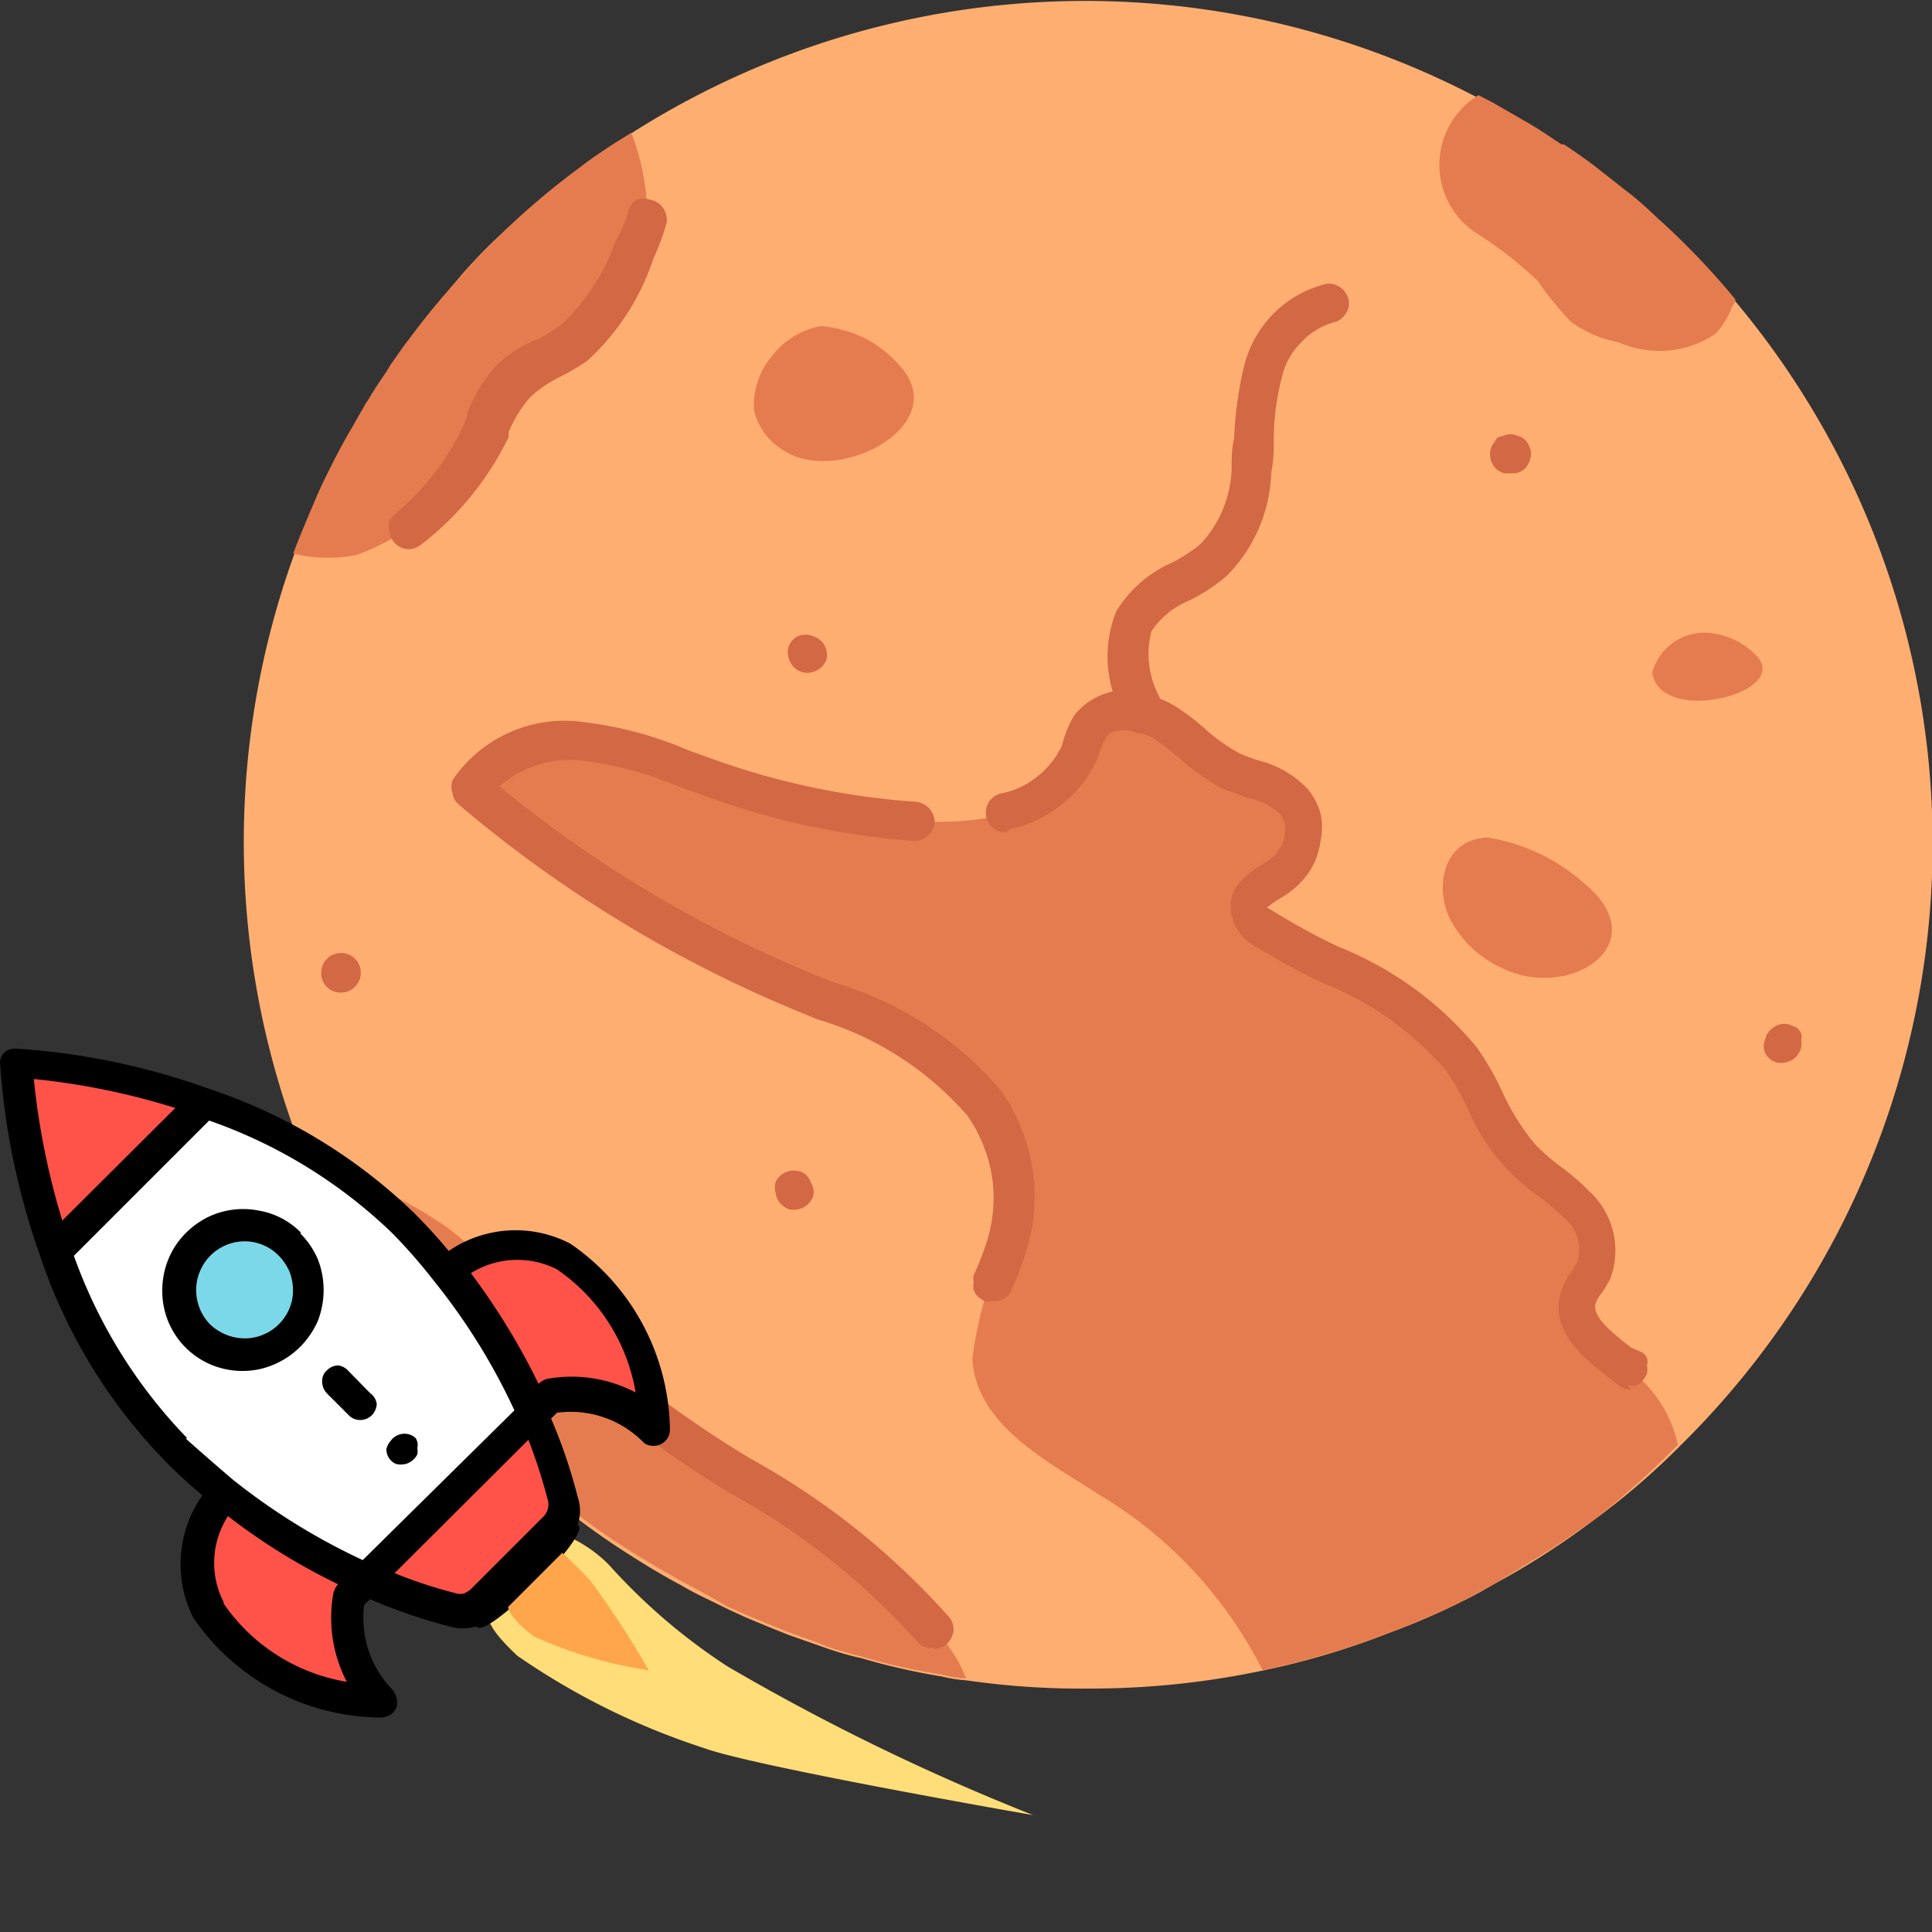 <svg xmlns="http://www.w3.org/2000/svg" viewBox="0 0 40 40"><rect x="0" y="0" width="40" height="40" fill="#333333" stroke="none"/><defs><style>.cls-1{fill:#010048;fill-opacity:0.01;}.cls-2{fill:#ffae71;}.cls-3{fill:#d36845;}.cls-4{fill:#e57c4f;}.cls-5{fill:#ff5249;}.cls-6{fill:#fff;}.cls-7{fill:#7bd8e8;}.cls-8{fill:#ffdd78;}.cls-9{fill:#ffa64d;}</style></defs><title>logo</title><g id="Слой_2" data-name="Слой 2"><g id="Слой_1-2" data-name="Слой 1"><circle class="cls-1" cx="20" cy="20" r="20"/><path class="cls-2" d="M35.93,6.24a15.57,15.57,0,0,0-1.64-1.71c-.2-.19-.41-.37-.63-.55L33,3.46l-.52-.38L32.37,3s0,0-.07,0a7.49,7.49,0,0,0-.73-.45c-.27-.14-.48-.29-.72-.41L30.55,2A17.48,17.48,0,0,0,12,3.5a18.82,18.82,0,0,0-1.87,1.58c-.2.2-.39.4-.58.62Q9,6.35,8.5,7.05c-.08.1-.16.22-.24.34l-.15.21L8,7.74l-.39.6-.06.12a5.61,5.61,0,0,0-.3.51c-.08.16-.27.5-.39.73a6.39,6.39,0,0,0-.31.66c-.1.23-.3.69-.46,1.12A17.52,17.52,0,0,0,6.58,24.6c.2.44.42.88.66,1.3.11.21.24.42.38.65a.41.41,0,0,0,.07.11l.08.12c.14.23.29.46.45.68s.26.37.39.54.3.4.46.58c.36.46.72.86,1.09,1.27A12.45,12.45,0,0,0,11.4,31a15.67,15.67,0,0,0,1.34,1c.44.29.89.57,1.36.82.17.1.36.2.53.28l.47.23.35.16.48.2.4.16.54.19.23.08a6.09,6.09,0,0,0,.73.21,13.89,13.89,0,0,0,1.67.38,3,3,0,0,0,.51.08,16.55,16.55,0,0,0,2.53.17,17.29,17.29,0,0,0,3.59-.37,16.16,16.16,0,0,0,2.65-.79,14,14,0,0,0,1.38-.59c.25-.12.5-.25.73-.39A16.35,16.35,0,0,0,33,31.47a14.9,14.9,0,0,0,1.81-1.56A17.48,17.48,0,0,0,35.93,6.24Z"/><path class="cls-3" d="M36.8,22a.37.37,0,0,1-.25-.19.36.36,0,0,1,0-.3.37.37,0,0,1,.19-.25.36.36,0,0,1,.3-.05l.15.06a.4.4,0,0,1,.1.12.24.24,0,0,1,0,.14.43.43,0,0,1,0,.16,0,0,0,0,1,0,0,.41.41,0,0,1-.18.25A.45.45,0,0,1,36.8,22Z"/><path class="cls-4" d="M9.27,25.42c1.13.88,2,2,3.07,3,2.37,2.1,5.68,3.21,7.41,5.83a2.6,2.6,0,0,1,.25.5,2.17,2.17,0,0,1-.5-.08,12.48,12.48,0,0,1-1.69-.38q-.36-.09-.72-.21L16.9,34l-.58-.21-.4-.16-.48-.2-.36-.16L14.6,33l-.52-.28c-.46-.26-.92-.53-1.36-.82s-.9-.63-1.32-1-.85-.73-1.24-1.1A13.55,13.55,0,0,1,9,28.6L8.56,28c-.15-.2-.26-.34-.37-.52s-.32-.46-.46-.68l-.08-.13-.08-.13a5.59,5.59,0,0,1-.32-.65,9.16,9.16,0,0,1-.43-.82c-.08-.16-.16-.32-.23-.49l-.2-.49A9.3,9.3,0,0,1,9.27,25.42Z"/><path class="cls-4" d="M36.38,13.59c.56.64-1.14,1.17-1.83.79a.58.58,0,0,1-.23-.18.57.57,0,0,1-.11-.28,1.12,1.12,0,0,1,1.14-.82A1.55,1.55,0,0,1,36.38,13.59Z"/><path class="cls-4" d="M34.29,4.49A15.57,15.57,0,0,1,35.93,6.2c0,.06-.06.12-.08.18a1.69,1.69,0,0,1-.33.53,2.08,2.08,0,0,1-2,.18,2.5,2.5,0,0,1-1-.43,7.11,7.11,0,0,1-.69-.85,8.21,8.21,0,0,0-1.29-1,1.69,1.69,0,0,1,.07-2.84l.29.15.73.42c.24.14.46.29.7.45h.05c.23.15.44.3.64.45l.66.52C33.86,4.09,34.09,4.3,34.29,4.49Z"/><path class="cls-4" d="M32.74,26.85c-.22.63.52,1.1,1,1.51a2.65,2.65,0,0,1,1,1.55A17.92,17.92,0,0,1,33,31.47l-.64.44c-.48.32-1,.62-1.45.9l-.73.39c-.45.21-.92.42-1.38.59a17.32,17.32,0,0,1-2.66.79,8.89,8.89,0,0,0-3.41-3.65c-1.12-.72-2.52-1.45-2.6-2.8a8.57,8.57,0,0,1,.72-2.48,3.36,3.36,0,0,0-.51-2.82c-.85-1.22-2.36-1.73-3.72-2.3a26.06,26.06,0,0,1-6.9-4.19,2.36,2.36,0,0,1,1-.84,2.56,2.56,0,0,1,1.31-.17,9.87,9.87,0,0,1,2.56.73A15.62,15.62,0,0,0,19,17c1.32.08,2.92-.17,3.39-1.38a2.58,2.58,0,0,1,.23-.54.91.91,0,0,1,.47-.3.92.92,0,0,1,.57,0,1.52,1.52,0,0,1,.47.2,16.76,16.76,0,0,0,1.34,1c.45.22,1,.26,1.34.64a1.11,1.11,0,0,1,.17.83,1.08,1.08,0,0,1-.46.71h0c-.27.18-.67.37-.61.73a.68.68,0,0,0,.12.22.8.8,0,0,0,.21.15c1.4.86,3.14,1.33,4.09,2.69A17.8,17.8,0,0,0,31.56,24c.33.36.77.61,1.11,1a1.18,1.18,0,0,1,.38.62,1.21,1.21,0,0,1,0,.73A3.39,3.39,0,0,0,32.74,26.85Z"/><path class="cls-4" d="M32.79,18.28c1.54,1.26-.3,2.47-1.72,1.75a2.28,2.28,0,0,1-1-.91c-.4-.68-.22-1.75.73-1.78A3.93,3.93,0,0,1,32.79,18.28Z"/><path class="cls-4" d="M18.67,7.62c1,1.19-1.26,2.4-2.39,1.74A1.48,1.48,0,0,1,15.85,9a1.45,1.45,0,0,1-.24-.5A1.59,1.59,0,0,1,16,7.35,1.64,1.64,0,0,1,17,6.75a2.63,2.63,0,0,1,.92.26A2.46,2.46,0,0,1,18.67,7.62Z"/><path class="cls-4" d="M6.07,11.46c.14-.37.29-.72.46-1.12.09-.22.2-.44.31-.66s.25-.49.39-.73.2-.35.3-.52a.57.57,0,0,1,.08-.13c.12-.21.25-.4.38-.59l.11-.18c.12-.16.24-.35.37-.51A15.46,15.46,0,0,1,9.58,5.68c.19-.22.37-.42.57-.61A15.61,15.61,0,0,1,12,3.47c.23-.18.47-.34.73-.51l.34-.21a4.87,4.87,0,0,1,.33,1.61,2.85,2.85,0,0,1-.26.83,4.6,4.6,0,0,1-1.26,1.9,7.77,7.77,0,0,0-1.24.81,3,3,0,0,0-.56.92,4.48,4.48,0,0,1-2.7,2.67A3,3,0,0,1,6.07,11.46Z"/><path class="cls-3" d="M31.16,9.8a.36.36,0,0,1-.25-.18.42.42,0,0,1-.05-.31.37.37,0,0,1,.07-.14L31,9.06,31.19,9a.3.3,0,0,1,.16,0h0l.15.05a.43.43,0,0,1,.12.11,1,1,0,0,1,.07.15.43.43,0,0,1,0,.16.39.39,0,0,1-.06.15.25.25,0,0,1-.11.12.34.34,0,0,1-.15.06h-.22Z"/><path class="cls-3" d="M17.12,13.62a.41.41,0,0,1-.19.25.42.42,0,0,1-.31.05.39.39,0,0,1-.25-.2.42.42,0,0,1-.05-.31.4.4,0,0,1,.2-.24.42.42,0,0,1,.31,0,.41.41,0,0,1,.24.19A.45.45,0,0,1,17.12,13.62Z"/><path class="cls-3" d="M16.84,24.75a.41.41,0,0,1-.19.24.47.47,0,0,1-.31.05.5.5,0,0,1-.19-.13.4.4,0,0,1-.09-.21.37.37,0,0,1,0-.23.41.41,0,0,1,.15-.17.42.42,0,0,1,.45,0,.41.41,0,0,1,.13.19A.36.36,0,0,1,16.84,24.75Z"/><path class="cls-3" d="M7.06,20.55a.41.41,0,1,0-.41-.41A.4.4,0,0,0,7.06,20.55Z"/><path class="cls-3" d="M33.77,28.77a.39.39,0,0,1-.26-.09l-.18-.14c-.54-.42-1.28-1-1-1.82a1.22,1.22,0,0,1,.23-.42l.1-.18a.91.91,0,0,0,0-.49.87.87,0,0,0-.27-.41c-.16-.15-.32-.29-.5-.43A4.11,4.11,0,0,1,30.41,23a5.53,5.53,0,0,0-.46-.82,6.45,6.45,0,0,0-2.57-1.83A15.69,15.69,0,0,1,26,19.6a1,1,0,0,1-.33-.28,1,1,0,0,1-.18-.4c-.1-.57.39-.87.68-1.05l.11-.07a.66.66,0,0,0,.21-.23.65.65,0,0,0,.11-.29.89.89,0,0,0,0-.23.75.75,0,0,0-.1-.2,1.33,1.33,0,0,0-.67-.33l-.54-.2a5,5,0,0,1-.85-.6,5.56,5.56,0,0,0-.54-.42.93.93,0,0,0-.36-.14.43.43,0,0,1-.25-.19.4.4,0,0,1-.05-.3h0a.37.37,0,0,1,.07-.14.38.38,0,0,1,.11-.11l.15-.05h.16a2.24,2.24,0,0,1,.6.25,4.77,4.77,0,0,1,.63.48,3.75,3.75,0,0,0,.69.49,3.16,3.16,0,0,0,.43.16,2.09,2.09,0,0,1,1,.59,1.41,1.41,0,0,1,.26.5,1.37,1.37,0,0,1,0,.57,1.54,1.54,0,0,1-.22.62,1.71,1.71,0,0,1-.46.47l-.12.08a2.11,2.11,0,0,0-.31.21l.14.08a13.33,13.33,0,0,0,1.34.73,7.16,7.16,0,0,1,2.87,2.09,6.05,6.05,0,0,1,.53.93,4.81,4.81,0,0,0,.68,1.08,4.6,4.6,0,0,0,.53.46,4.69,4.69,0,0,1,.59.51,1.66,1.66,0,0,1,.43,1.8,2.75,2.75,0,0,1-.17.29.74.74,0,0,0-.13.21c-.09.27.27.57.73.93L34,28a.29.29,0,0,1,.1.12.3.3,0,0,1,0,.15.43.43,0,0,1,0,.16.39.39,0,0,1-.08.14.26.26,0,0,1-.14.11.33.33,0,0,1-.17,0Z"/><path class="cls-3" d="M20.82,17.23a.38.38,0,0,1-.29-.12.38.38,0,0,1-.12-.28.44.44,0,0,1,.08-.25.48.48,0,0,1,.22-.15,1.65,1.65,0,0,0,.75-.34,1.79,1.79,0,0,0,.52-.64l.05-.17a2.09,2.09,0,0,1,.22-.48,1.37,1.37,0,0,1,.66-.45,1.29,1.29,0,0,1,.8,0,.41.41,0,0,1,.25.18.37.37,0,0,1,.05.31.41.41,0,0,1-.18.25.37.37,0,0,1-.31.05c-.14,0-.47-.09-.61.12a1.34,1.34,0,0,0-.13.27l-.06.18a2.49,2.49,0,0,1-.73.94,2.58,2.58,0,0,1-1.08.52Z"/><path class="cls-3" d="M20.54,26.94a.45.45,0,0,1-.16,0l-.13-.09a.42.42,0,0,1-.09-.14.37.37,0,0,1,0-.15.43.43,0,0,1,0-.16,5.82,5.82,0,0,0,.3-.79,3,3,0,0,0,.07-1.3,3.08,3.08,0,0,0-.5-1.21,6.59,6.59,0,0,0-3.12-2l-.41-.17a26.4,26.4,0,0,1-7-4.27.36.36,0,0,1-.13-.24.42.42,0,0,1,0-.27,2.8,2.8,0,0,1,2.71-1.2,7.89,7.89,0,0,1,2.19.59l.47.17a15.65,15.65,0,0,0,4.22.89.42.42,0,0,1,.28.14.41.41,0,0,1,.11.29.43.43,0,0,1-.15.28.43.43,0,0,1-.29.1,16,16,0,0,1-4.37-.95l-.47-.17a7.62,7.62,0,0,0-2-.54,2.22,2.22,0,0,0-1.73.53,25.66,25.66,0,0,0,6.5,3.89l.42.17a7.17,7.17,0,0,1,3.48,2.26,4,4,0,0,1,.63,1.54,3.87,3.87,0,0,1-.09,1.66,6.76,6.76,0,0,1-.33.89.45.45,0,0,1-.16.2A.54.54,0,0,1,20.54,26.94Z"/><path class="cls-3" d="M19.35,34.11a.39.39,0,0,1-.18,0A.49.49,0,0,1,19,34a14.67,14.67,0,0,0-3.91-3.1,22.46,22.46,0,0,1-3-2.18l-.33-.29a.39.39,0,0,1-.11-.28.39.39,0,0,1,.11-.27.43.43,0,0,1,.27-.13.48.48,0,0,1,.29.09l.3.28a23.07,23.07,0,0,0,2.92,2.08,15.52,15.52,0,0,1,4.11,3.28.4.4,0,0,1,.09.3.49.49,0,0,1-.15.27.43.43,0,0,1-.26.09Z"/><path class="cls-3" d="M23.63,15.19a.43.43,0,0,1-.24-.08.54.54,0,0,1-.16-.21l-.06-.24a2.5,2.5,0,0,1-.06-2,2.53,2.53,0,0,1,1.13-1,3.12,3.12,0,0,0,.62-.4A2.4,2.4,0,0,0,25.5,9.7c0-.21,0-.41.05-.62a7.73,7.73,0,0,1,.21-1.51,2.34,2.34,0,0,1,.61-1.08,2.29,2.29,0,0,1,1.08-.61.39.39,0,0,1,.3.07.41.41,0,0,1,.17.26.35.35,0,0,1-.07.3.39.39,0,0,1-.26.17,1.49,1.49,0,0,0-.67.43,1.46,1.46,0,0,0-.38.7,5.31,5.31,0,0,0-.17,1.32,2.81,2.81,0,0,1-.05.65,3.17,3.17,0,0,1-.92,2.14,3.68,3.68,0,0,1-.77.51,1.71,1.71,0,0,0-.79.64A1.86,1.86,0,0,0,24,14.42l.06.19a.42.42,0,0,1,0,.31.4.4,0,0,1-.21.23A.47.47,0,0,1,23.63,15.19Z"/><path class="cls-3" d="M8.47,11.37a.41.41,0,0,1-.41-.4.37.37,0,0,1,0-.18.44.44,0,0,1,.12-.15,5.26,5.26,0,0,0,1.49-2l0-.08a3.28,3.28,0,0,1,.61-1A2.75,2.75,0,0,1,11.18,7a4.08,4.08,0,0,0,.44-.28A4.31,4.31,0,0,0,12.74,5,2.54,2.54,0,0,0,13,4.4a.41.41,0,0,1,.17-.26.47.47,0,0,1,.31,0,.39.39,0,0,1,.25.17.42.42,0,0,1,.07.31,4.93,4.93,0,0,1-.27.73,5,5,0,0,1-1.37,2.12,5.15,5.15,0,0,1-.56.33,2.61,2.61,0,0,0-.62.42,2.62,2.62,0,0,0-.45.73l0,.1A6.24,6.24,0,0,1,8.7,11.29.4.4,0,0,1,8.47,11.37Z"/><path class="cls-5" d="M.33,22a14.52,14.52,0,0,1,3.92.81l-3.1,3.1A14.69,14.69,0,0,1,.33,22Z"/><path class="cls-6" d="M1.15,25.9l3.1-3.1a10.88,10.88,0,0,1,4.12,2.5,12.8,12.8,0,0,1,2.68,3.94L7.58,32.71a13.32,13.32,0,0,1-2.95-1.8c-.34-.28-.67-.57-1-.89A10.85,10.85,0,0,1,1.15,25.9Z"/><path class="cls-7" d="M4.12,25.77a1.31,1.31,0,0,1,1.45-.29,1.26,1.26,0,0,1,.6.49,1.32,1.32,0,0,1,0,1.49,1.26,1.26,0,0,1-.6.49A1.35,1.35,0,0,1,4.8,28a1.27,1.27,0,0,1-.68-.37,1.13,1.13,0,0,1-.29-.43,1.3,1.3,0,0,1-.11-.51,1.35,1.35,0,0,1,.11-.52A1.13,1.13,0,0,1,4.12,25.77Z"/><path class="cls-5" d="M9.32,26.24c2.58-1.72,4.25,1.51,4.25,3.31a2.51,2.51,0,0,0-2.17-.67l-.35.36a13.43,13.43,0,0,0-1.79-2.95Z"/><path class="cls-5" d="M10,33.09l0,.06a.66.66,0,0,1-.29.17.61.61,0,0,1-.33,0,12.5,12.5,0,0,1-1.78-.62l3.47-3.47A11.06,11.06,0,0,1,11.68,31a.74.74,0,0,1,0,.33.64.64,0,0,1-.18.28l-.05.05Z"/><path class="cls-5" d="M4.59,31l0-.06a13.26,13.26,0,0,0,2.94,1.8l-.35.35a2.48,2.48,0,0,0,.67,2.17C6.09,35.23,2.87,33.56,4.59,31Z"/><path class="cls-8" d="M10,33.09l1.41-1.41a2.82,2.82,0,0,1,1.19.71,12.33,12.33,0,0,0,2.46,2.11,46.38,46.38,0,0,0,6.33,3.08s-5.76-1-6.82-1.39a14.8,14.8,0,0,1-3.86-1.91C10,33.61,10.13,33.5,10,33.09Z"/><path d="M8.61,29.78a.32.32,0,0,0-.17-.09.35.35,0,0,0-.35.14A.41.41,0,0,0,8,30a.33.33,0,0,0,.2.31.46.46,0,0,0,.2,0,.42.42,0,0,0,.17-.1.36.36,0,0,0,.07-.1.35.35,0,0,0,0-.13.28.28,0,0,0,0-.13A.41.41,0,0,0,8.61,29.78Z"/><path d="M6.24,25.53a1.59,1.59,0,0,0-.85-.46,1.69,1.69,0,0,0-1,.09,1.73,1.73,0,0,0-.75.62,1.69,1.69,0,0,0-.28.93,1.65,1.65,0,0,0,1,1.54,1.69,1.69,0,0,0,1,.1,1.73,1.73,0,0,0,.85-.46,1.79,1.79,0,0,0,.37-.54,1.77,1.77,0,0,0,.12-.64,1.73,1.73,0,0,0-.12-.64,1.68,1.68,0,0,0-.37-.54ZM4.35,27.42a1,1,0,0,1-.27-.52,1,1,0,0,1,.06-.58,1,1,0,0,1,.37-.45,1,1,0,0,1,.55-.17,1,1,0,0,1,.56.17,1.08,1.08,0,0,1,.37.45,1.06,1.06,0,0,1,.06.58,1,1,0,0,1-.28.52,1,1,0,0,1-.71.29A1.05,1.05,0,0,1,4.35,27.42Z"/><path d="M8.21,35.35a.46.46,0,0,0,0-.2A.56.56,0,0,0,8.14,35a2.13,2.13,0,0,1-.6-1.77l.12-.12a11.61,11.61,0,0,0,1.63.56,1,1,0,0,0,.58,0c.15.33,2.43-1.94,2.09-2.1a.89.89,0,0,0,0-.58,11,11,0,0,0-.55-1.62l.12-.12a2.11,2.11,0,0,1,1.77.59.26.26,0,0,0,.17.09.34.34,0,0,0,.34-.14.3.3,0,0,0,.06-.18,4.74,4.74,0,0,0-2.06-3.86,2.45,2.45,0,0,0-2.52.15c-.23-.28-.47-.54-.72-.79a11.18,11.18,0,0,0-4.25-2.57,14.55,14.55,0,0,0-4-.83.34.34,0,0,0-.24.09A.3.3,0,0,0,0,22v0a15,15,0,0,0,.83,4,11.16,11.16,0,0,0,2.58,4.24c.24.25.51.49.78.72A2.47,2.47,0,0,0,4,33.49,4.74,4.74,0,0,0,7.9,35.56a.6.6,0,0,0,.19-.06A.44.44,0,0,0,8.21,35.35Zm3.14-4.26a.36.36,0,0,1-.09.3L9.74,32.91a.57.57,0,0,1-.13.08.3.3,0,0,1-.16,0,9.58,9.58,0,0,1-1.28-.42l2.77-2.76A11.06,11.06,0,0,1,11.35,31.09Zm.18-4.81a3.87,3.87,0,0,1,1.63,2.55,2.84,2.84,0,0,0-1.84-.28.42.42,0,0,0-.17.1,14.18,14.18,0,0,0-1.4-2.29A1.81,1.81,0,0,1,11.53,26.28Zm-7.9-3.34L1.29,25.27A15.22,15.22,0,0,1,.7,22.34a14.66,14.66,0,0,1,2.93.6Zm.25,6.84A10.48,10.48,0,0,1,1.53,26l2.8-2.8a10.38,10.38,0,0,1,3.8,2.34,11.37,11.37,0,0,1,.87,1,12.83,12.83,0,0,1,1.65,2.66L7.51,32.3a13.34,13.34,0,0,1-2.67-1.65c-.33-.28-.65-.56-1-.87Zm.75,3.39a1.78,1.78,0,0,1,.09-1.78A12.81,12.81,0,0,0,7,32.8.42.42,0,0,0,6.9,33a2.87,2.87,0,0,0,.28,1.82,3.86,3.86,0,0,1-2.55-1.62Z"/><path d="M7.66,28.84l-.47-.48A.33.33,0,0,0,7,28.27a.33.33,0,0,0-.23.1.29.29,0,0,0-.1.23.36.36,0,0,0,.09.24l.47.47a.33.33,0,0,0,.23.09.35.35,0,0,0,.24-.1.37.37,0,0,0,.1-.23A.33.33,0,0,0,7.66,28.84Z"/><path class="cls-9" d="M10.52,33.27l1.12-1.12c.2.18.39.37.57.56a18.23,18.23,0,0,1,1.22,1.87,9,9,0,0,1-2.38-.7C10.52,33.48,10.52,33.27,10.52,33.27Z"/></g></g></svg>